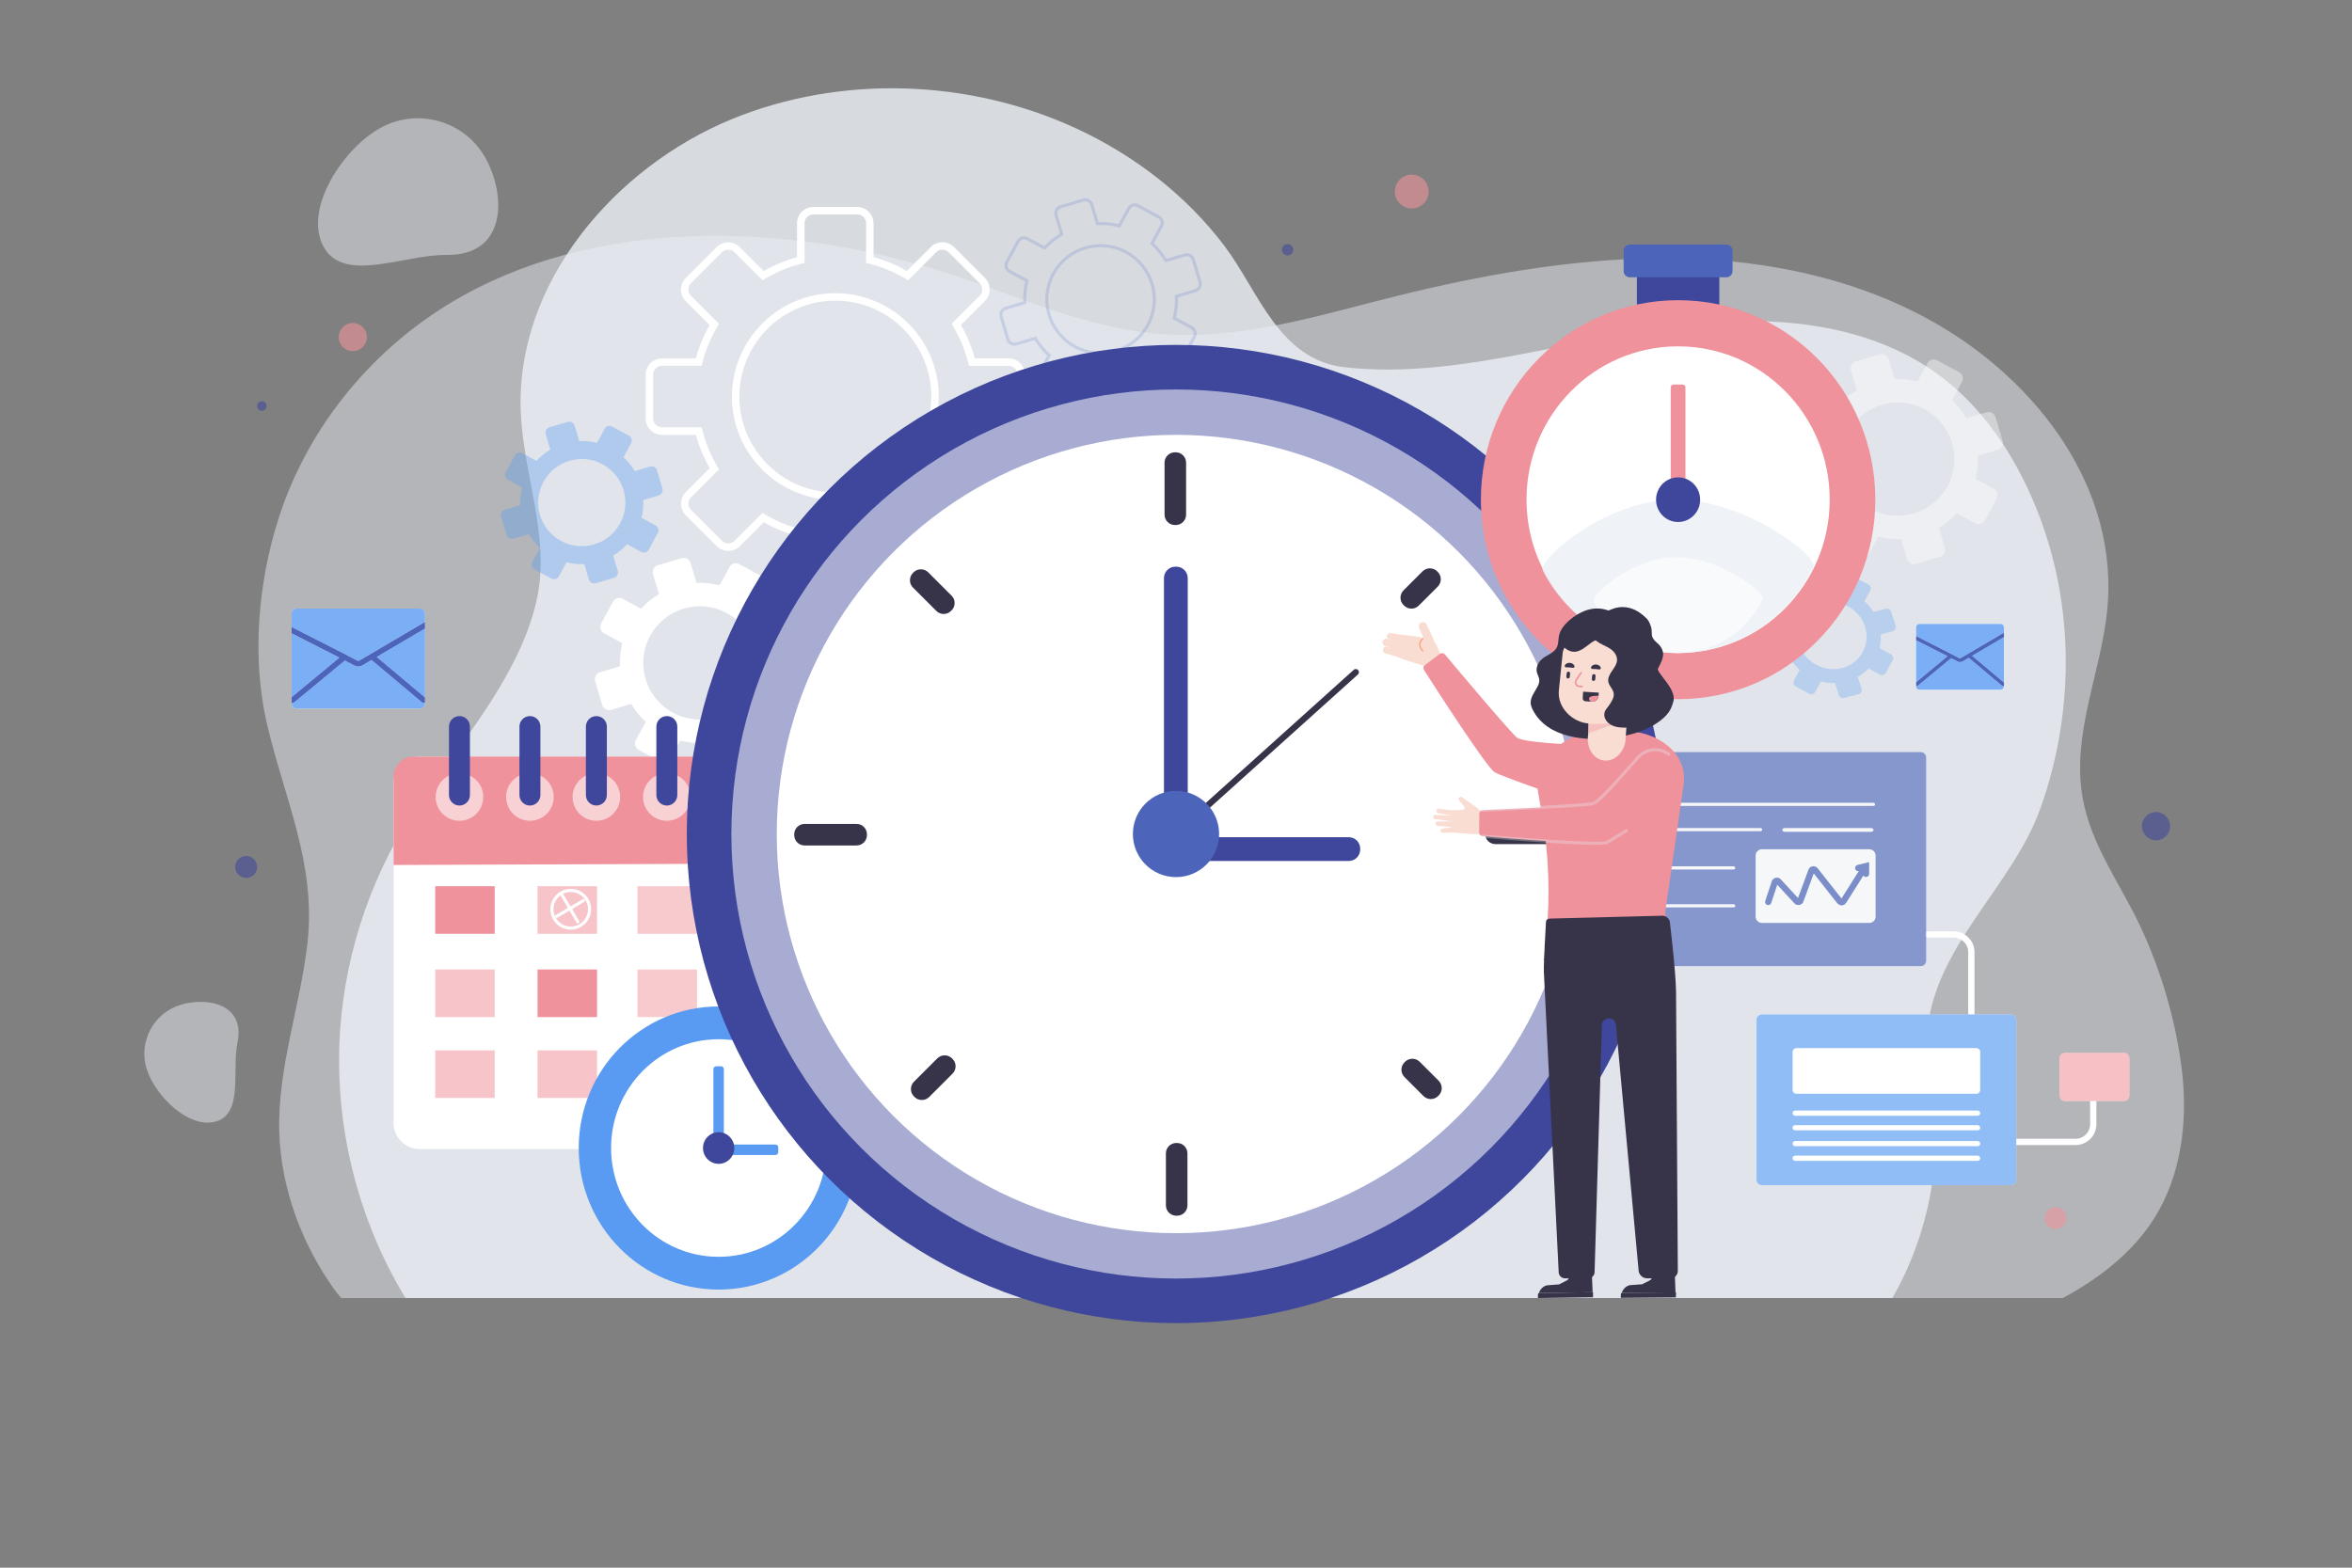 <?xml version="1.0" encoding="utf-8"?>
<!-- Generator: Adobe Illustrator 24.1.0, SVG Export Plug-In . SVG Version: 6.00 Build 0)  -->
<svg version="1.1" xmlns="http://www.w3.org/2000/svg" xmlns:xlink="http://www.w3.org/1999/xlink" x="0px" y="0px"
	 viewBox="0 0 750 500" style="enable-background:new 0 0 750 500;" xml:space="preserve">
<rect x="0" y="0" width="750" height="500" fill="#808080" stroke="none"/>
<style type="text/css">
	.st0{opacity:0.47;fill:#ECF1F7;}
	.st1{opacity:0.81;fill:#ECF1F7;}
	.st2{opacity:0.58;fill:#3E479B;}
	.st3{opacity:0.58;fill:#EF929C;}
	.st4{fill:#FFFFFF;}
	.st5{opacity:0.36;}
	.st6{fill:#599AF2;}
	.st7{opacity:0.18;}
	.st8{fill:none;stroke:#4C65BA;stroke-miterlimit:10;}
	.st9{fill:#EF929C;}
	.st10{opacity:0.54;fill:#EF929C;}
	.st11{opacity:0.98;}
	.st12{opacity:0.5;fill:#EF929C;}
	.st13{opacity:0.54;}
	.st14{opacity:0.43;fill:#EF929C;}
	.st15{fill:none;stroke:#FFFFFF;stroke-linecap:round;stroke-miterlimit:10;}
	.st16{opacity:0.58;fill:#FFFFFF;}
	.st17{fill:#3E479B;}
	.st18{opacity:0.8;fill:#599AF2;}
	.st19{fill:#4C65BA;}
	.st20{opacity:0.55;fill:#FFFFFF;}
	.st21{fill:#373449;}
	.st22{fill:none;stroke:#373449;stroke-width:2;stroke-linecap:round;stroke-miterlimit:10;}
	.st23{fill:none;stroke:#FFFFFF;stroke-width:2;stroke-linecap:round;stroke-miterlimit:10;}
	.st24{opacity:0.66;fill:#599AF2;}
	.st25{opacity:0.68;}
	.st26{opacity:0.89;}
	.st27{fill:none;stroke:#4C65BA;stroke-width:2;stroke-linecap:round;stroke-miterlimit:10;}
	.st28{opacity:0.77;}
	.st29{opacity:0.39;fill:#599AF2;}
	.st30{opacity:0.39;}
	.st31{fill:#F9DCD2;}
	.st32{fill:#FFA06E;}
	.st33{opacity:0.31;fill:none;stroke:#ECF1F7;stroke-linecap:round;stroke-miterlimit:10;}
	.st34{opacity:0.37;fill:#EF929C;}
	.st35{fill:none;stroke:#EF929C;stroke-width:0.5;stroke-linecap:round;stroke-miterlimit:10;}
</style>
<g id="BACKGROUND">
	<g>
		<g>
			<path class="st0" d="M57.52,320.5c-8.61,2.66-13.43,11.79-10.77,20.4c2.66,8.61,13.64,19.41,22.25,16.75
				c8.61-2.66,4.9-16.29,6.73-25.11C78.28,320.24,66.12,317.84,57.52,320.5z"/>
			<path class="st0" d="M155.01,50.75c-6.45-12.02-21.43-16.54-33.45-10.09c-12.02,6.45-24.89,25.91-18.44,37.93
				c6.45,12.02,25.63,2.56,39.28,2.72C161.43,81.54,161.47,62.77,155.01,50.75z"/>
		</g>
		<g>
			<path class="st0" d="M686.95,388.54c8.53-13.57,10.67-30.41,8.9-46.34c-1.77-15.83-6.62-32.44-13.39-46.84
				c-6.42-13.65-15.72-25.82-18.37-41.02c-3.5-20.08,5.67-39.39,7.79-59.09c4.24-39.22-22.27-73.77-55.15-92.43
				c-26.7-15.16-58.01-20.84-88.71-20.44c-27.63,0.36-55.22,5.27-81.99,11.86c-25.8,6.35-51.03,14.72-78.08,12.08
				c-22.5-2.2-42.76-11.54-63.71-18.51c-50.02-16.63-110.6-18.98-156.34,6.34c-29.35,16.25-49.9,42.64-59.01,71.02
				c-6.67,20.78-8.65,44.68-3.76,65.71c5.5,23.63,15.65,44.45,12.97,69.35c-2.2,20.43-9.71,40.35-9.04,61.07
				c0.57,17.81,7.24,35.62,17.61,50.03c0.67,0.93,1.38,1.85,2.19,2.66h548.93C669.28,407.81,680,399.59,686.95,388.54z"/>
			<g>
				<path class="st1" d="M616.48,374.94c1.94-15.14-2.61-29.2-2.01-43.91c1.15-28.29,27.14-47.82,36.19-73.25
					c11.47-32.2,10.92-68.29-3.01-99.66c-6.71-15.12-16.52-29.18-29.91-38.9c-20.64-14.98-47.68-18.27-73.12-16.37
					c-37.85,2.83-77.8,18.57-115.85,14.28c-21-2.37-27.41-24.21-38.26-38.61c-12.27-16.29-28.97-29.09-47.44-37.61
					c-34.02-15.69-74.85-17.17-109.62-2.95c-37.12,15.19-69.48,52.28-67.35,94.23c0.98,19.41,9.07,38.68,5.33,57.75
					c-4.7,23.93-23.47,45.74-37.07,65.23c-15.02,21.53-24.11,47.21-25.9,73.41c-2.02,29.7,5.38,59.97,20.84,85.41h474.13
					C610.31,402.02,614.72,388.64,616.48,374.94z"/>
			</g>
		</g>
	</g>
	<circle class="st2" cx="687.5" cy="263.5" r="4.5"/>
	<circle class="st3" cx="655.5" cy="388.5" r="3.5"/>
	<circle class="st3" cx="112.5" cy="107.5" r="4.5"/>
	<circle class="st2" cx="78.5" cy="276.5" r="3.5"/>
	<circle class="st2" cx="83.5" cy="129.5" r="1.5"/>
	<path class="st3" d="M455.46,62.22c-0.62,2.92-3.49,4.78-6.41,4.16c-2.92-0.62-4.78-3.49-4.16-6.41c0.62-2.92,3.49-4.78,6.41-4.16
		C454.22,56.43,456.08,59.3,455.46,62.22z"/>
	<path class="st2" d="M412.36,80.03c-0.21,0.97-1.16,1.59-2.14,1.39c-0.97-0.21-1.59-1.16-1.39-2.14s1.16-1.59,2.14-1.39
		C411.95,78.1,412.57,79.05,412.36,80.03z"/>
</g>
<g id="OBJECTS">
	<g>
		<g>
			<g>
				<g>
					<path class="st4" d="M273.35,186.97h-13.95c-2.87,0-5.21-2.34-5.21-5.21v-10.79c-3.71-1.02-7.28-2.5-10.64-4.41l-7.63,7.63
						c-2.03,2.03-5.34,2.03-7.37,0l-9.86-9.86c-2.03-2.03-2.03-5.34,0-7.37l7.63-7.63c-1.92-3.36-3.4-6.93-4.41-10.64H211.1
						c-2.87,0-5.21-2.34-5.21-5.21v-13.95c0-2.87,2.34-5.21,5.21-5.21h10.79c1.02-3.71,2.5-7.28,4.41-10.64l-7.63-7.63
						c-2.03-2.03-2.03-5.34,0-7.37l9.86-9.86c2.03-2.03,5.34-2.03,7.37,0l7.63,7.63c3.36-1.92,6.93-3.4,10.64-4.41V71.21
						c0-2.87,2.34-5.21,5.21-5.21h13.95c2.87,0,5.21,2.34,5.21,5.21V82c3.71,1.01,7.29,2.5,10.64,4.41l7.63-7.63
						c2.03-2.03,5.34-2.03,7.37,0l9.87,9.86c2.03,2.03,2.03,5.34,0,7.37l-7.63,7.63c1.92,3.36,3.4,6.93,4.41,10.64h10.78
						c2.87,0,5.21,2.34,5.21,5.21v13.95c0,2.87-2.34,5.21-5.21,5.21h-10.78c-1.02,3.71-2.5,7.29-4.41,10.64l7.63,7.63
						c2.03,2.03,2.03,5.34,0,7.37l-9.87,9.86c-2.04,2.04-5.34,2.03-7.37,0l-7.63-7.63c-3.36,1.92-6.93,3.4-10.64,4.41v10.79
						C278.56,184.63,276.22,186.97,273.35,186.97z M243.16,163.58l0.79,0.47c3.65,2.19,7.59,3.82,11.7,4.85l0.9,0.23v12.63
						c0,1.57,1.27,2.84,2.84,2.84h13.95c1.57,0,2.84-1.28,2.84-2.84v-12.63l0.9-0.23c4.11-1.03,8.05-2.67,11.7-4.85l0.79-0.47
						l8.93,8.93c1.11,1.11,2.91,1.11,4.02,0l9.87-9.87c1.11-1.11,1.11-2.91,0-4.02l-8.93-8.93l0.47-0.79
						c2.18-3.65,3.82-7.59,4.85-11.7l0.22-0.9h12.62c1.57,0,2.84-1.27,2.84-2.84v-13.95c0-1.57-1.27-2.84-2.84-2.84h-12.62
						l-0.22-0.9c-1.04-4.11-2.67-8.05-4.85-11.7l-0.47-0.79l8.93-8.93c1.11-1.11,1.11-2.91,0-4.02l-9.87-9.87
						c-1.1-1.1-2.91-1.11-4.02,0l-8.93,8.93l-0.79-0.47c-3.66-2.19-7.59-3.82-11.7-4.85l-0.9-0.23V71.21c0-1.57-1.27-2.84-2.84-2.84
						h-13.95c-1.57,0-2.84,1.28-2.84,2.84v12.62l-0.9,0.23c-4.11,1.03-8.05,2.67-11.7,4.85l-0.79,0.47l-8.93-8.93
						c-1.11-1.11-2.91-1.11-4.02,0l-9.87,9.87c-1.11,1.11-1.11,2.91,0,4.02l8.93,8.93l-0.47,0.79c-2.19,3.65-3.82,7.59-4.85,11.7
						l-0.23,0.9H211.1c-1.57,0-2.84,1.27-2.84,2.84v13.95c0,1.57,1.28,2.84,2.84,2.84h12.63l0.23,0.9c1.03,4.11,2.67,8.05,4.85,11.7
						l0.47,0.79l-8.93,8.93c-1.11,1.11-1.11,2.91,0,4.02l9.87,9.87c1.11,1.11,2.91,1.11,4.02,0L243.16,163.58z M266.37,159.46
						c-18.18,0-32.97-14.79-32.97-32.97s14.79-32.97,32.97-32.97c18.18,0,32.97,14.79,32.97,32.97S284.55,159.46,266.37,159.46z
						 M266.37,95.88c-16.87,0-30.6,13.73-30.6,30.6s13.73,30.6,30.6,30.6s30.6-13.73,30.6-30.6S283.24,95.88,266.37,95.88z"/>
				</g>
			</g>
			<g>
				<path class="st4" d="M253.76,220.89l-5.84-3.17c0.62-2.43,0.87-4.91,0.76-7.35l6.37-1.9c1.21-0.36,1.9-1.63,1.54-2.85l-2.26-7.6
					c-0.36-1.21-1.63-1.9-2.84-1.54l-6.37,1.9c-1.25-2.1-2.81-4.04-4.66-5.74l3.17-5.84c0.6-1.11,0.19-2.5-0.92-3.1l-6.97-3.77
					c-1.11-0.6-2.5-0.19-3.1,0.92l-3.17,5.84c-2.43-0.62-4.91-0.87-7.35-0.76l-1.9-6.37c-0.36-1.21-1.63-1.9-2.84-1.54l-7.6,2.26
					c-1.21,0.36-1.9,1.63-1.54,2.85l1.9,6.37c-2.1,1.25-4.04,2.81-5.74,4.66l-5.84-3.17c-1.11-0.6-2.5-0.19-3.1,0.92l-3.77,6.97
					c-0.6,1.11-0.19,2.5,0.92,3.1l5.84,3.17c-0.62,2.43-0.87,4.91-0.76,7.35l-6.37,1.9c-1.21,0.36-1.9,1.63-1.54,2.85l2.26,7.6
					c0.36,1.21,1.63,1.9,2.85,1.54l6.37-1.9c1.25,2.1,2.81,4.04,4.66,5.74l-3.17,5.84c-0.6,1.11-0.19,2.5,0.92,3.1l6.97,3.77
					c1.11,0.6,2.5,0.19,3.1-0.92l3.17-5.84c2.43,0.62,4.91,0.87,7.35,0.76l1.9,6.37c0.36,1.21,1.63,1.9,2.85,1.54l7.6-2.26
					c1.21-0.36,1.9-1.63,1.54-2.84l-1.9-6.37c2.1-1.25,4.04-2.81,5.74-4.66l5.84,3.17c1.11,0.6,2.5,0.19,3.1-0.92l3.77-6.97
					C255.28,222.88,254.87,221.49,253.76,220.89z M214.57,227.31c-8.77-4.75-12.03-15.71-7.28-24.48
					c4.75-8.77,15.71-12.03,24.48-7.28c8.77,4.75,12.03,15.71,7.28,24.48C234.3,228.8,223.34,232.06,214.57,227.31z"/>
			</g>
			<g class="st5">
				<path class="st6" d="M209.05,167.58l-4.5-2.44c0.48-1.87,0.67-3.78,0.59-5.66l4.91-1.46c0.93-0.28,1.46-1.26,1.19-2.19
					l-1.74-5.85c-0.28-0.93-1.26-1.46-2.19-1.19l-4.91,1.46c-0.96-1.62-2.16-3.11-3.58-4.42l2.44-4.5c0.46-0.86,0.15-1.92-0.71-2.39
					l-5.36-2.9c-0.86-0.46-1.92-0.15-2.39,0.71l-2.44,4.5c-1.87-0.48-3.78-0.67-5.66-0.59l-1.46-4.91
					c-0.28-0.93-1.26-1.46-2.19-1.19l-5.85,1.74c-0.93,0.28-1.46,1.26-1.19,2.19l1.46,4.91c-1.62,0.96-3.11,2.16-4.42,3.58
					l-4.5-2.44c-0.85-0.46-1.92-0.15-2.39,0.71l-2.9,5.36c-0.46,0.86-0.15,1.92,0.71,2.39l4.5,2.44c-0.48,1.87-0.67,3.78-0.59,5.66
					l-4.91,1.46c-0.93,0.28-1.46,1.26-1.19,2.19l1.74,5.85c0.28,0.93,1.26,1.46,2.19,1.19l4.91-1.46c0.96,1.62,2.16,3.11,3.58,4.42
					l-2.44,4.5c-0.46,0.85-0.15,1.92,0.71,2.39l5.36,2.9c0.85,0.46,1.92,0.15,2.39-0.71l2.44-4.5c1.87,0.48,3.78,0.67,5.66,0.59
					l1.46,4.91c0.28,0.93,1.26,1.46,2.19,1.19l5.85-1.74c0.93-0.28,1.46-1.26,1.19-2.19l-1.46-4.91c1.62-0.96,3.11-2.16,4.42-3.58
					l4.5,2.44c0.86,0.46,1.92,0.15,2.39-0.71l2.9-5.36C210.22,169.11,209.91,168.04,209.05,167.58z M178.9,172.52
					c-6.75-3.66-9.26-12.09-5.6-18.84c3.66-6.75,12.09-9.26,18.84-5.6c6.75,3.66,9.26,12.09,5.6,18.84
					C194.08,173.67,185.65,176.17,178.9,172.52z"/>
			</g>
			<g class="st7">
				<path class="st8" d="M379.98,104.47l-5.55-3c0.59-2.31,0.82-4.66,0.72-6.98l6.05-1.8c1.15-0.34,1.8-1.55,1.46-2.7l-2.14-7.21
					c-0.34-1.15-1.55-1.8-2.7-1.46l-6.05,1.8c-1.18-2-2.66-3.84-4.42-5.45l3-5.55c0.57-1.05,0.18-2.37-0.88-2.94l-6.61-3.58
					c-1.05-0.57-2.37-0.18-2.94,0.88l-3,5.55c-2.31-0.59-4.66-0.82-6.98-0.72l-1.8-6.05c-0.34-1.15-1.55-1.8-2.7-1.46l-7.21,2.14
					c-1.15,0.34-1.8,1.55-1.46,2.7l1.8,6.05c-2,1.18-3.84,2.66-5.45,4.42l-5.55-3c-1.05-0.57-2.37-0.18-2.94,0.88l-3.58,6.61
					c-0.57,1.05-0.18,2.37,0.88,2.94l5.55,3c-0.59,2.31-0.82,4.66-0.72,6.98l-6.05,1.8c-1.15,0.34-1.8,1.55-1.46,2.7l2.14,7.21
					c0.34,1.15,1.55,1.8,2.7,1.46l6.05-1.8c1.18,2,2.66,3.84,4.42,5.45l-3,5.55c-0.57,1.05-0.18,2.37,0.88,2.94l6.61,3.58
					c1.05,0.57,2.37,0.18,2.94-0.88l3-5.55c2.31,0.59,4.66,0.82,6.98,0.72l1.8,6.05c0.34,1.15,1.55,1.8,2.7,1.46l7.21-2.14
					c1.15-0.34,1.8-1.55,1.46-2.7l-1.8-6.05c2-1.18,3.84-2.66,5.45-4.42l5.55,3c1.05,0.57,2.37,0.18,2.94-0.88l3.58-6.61
					C381.42,106.36,381.03,105.04,379.98,104.47z M342.79,110.56c-8.32-4.51-11.42-14.91-6.91-23.23
					c4.51-8.32,14.91-11.42,23.23-6.91c8.32,4.51,11.42,14.91,6.91,23.23C361.51,111.98,351.11,115.07,342.79,110.56z"/>
			</g>
		</g>
		<g>
			<g>
				<g>
					<path class="st4" d="M288.62,366.5H133.88c-4.63,0-8.38-3.75-8.38-8.38V249.67c0-4.63,3.75-8.38,8.38-8.38h154.74
						c4.63,0,8.38,3.75,8.38,8.38v108.45C297,362.75,293.25,366.5,288.62,366.5z"/>
					<path class="st9" d="M125.5,275.88v-28.23c0-3.51,2.85-6.36,6.36-6.36h158.78c3.51,0,6.36,2.85,6.36,6.36v27.56L125.5,275.88z"
						/>
					<g>
						<rect x="138.78" y="282.65" class="st9" width="18.97" height="15.18"/>
						<rect x="138.78" y="309.21" class="st10" width="18.97" height="15.18"/>
						<rect x="138.78" y="335.01" class="st10" width="18.97" height="15.18"/>
					</g>
					<g>
						<rect x="171.41" y="282.65" class="st10" width="18.97" height="15.18"/>
						<rect x="171.41" y="309.21" class="st9" width="18.97" height="15.18"/>
						<rect x="171.41" y="335.01" class="st10" width="18.97" height="15.18"/>
					</g>
					<g class="st11">
						<rect x="203.28" y="282.65" class="st12" width="18.97" height="15.18"/>
						<rect x="203.28" y="309.21" class="st12" width="18.97" height="15.18"/>
						<rect x="203.28" y="335.01" class="st9" width="18.97" height="15.18"/>
					</g>
					<g class="st13">
						<rect x="235.91" y="282.65" class="st9" width="18.97" height="15.18"/>
						<rect x="235.91" y="309.21" class="st9" width="18.97" height="15.18"/>
						<rect x="235.91" y="335.01" class="st9" width="18.97" height="15.18"/>
					</g>
					<g>
						<rect x="267.03" y="282.65" class="st14" width="18.97" height="15.18"/>
						<rect x="267.03" y="309.21" class="st9" width="18.97" height="15.18"/>
						<rect x="267.03" y="335.01" class="st14" width="18.97" height="15.18"/>
					</g>
					<circle class="st15" cx="182" cy="290" r="6"/>
					<line class="st15" x1="179.24" y1="285.5" x2="184.26" y2="294"/>
					<line class="st15" x1="186" y1="287.24" x2="177.5" y2="292.26"/>
				</g>
				<g>
					<g>
						<circle class="st16" cx="146.51" cy="254.19" r="7.59"/>
						<path class="st17" d="M146.51,256.92L146.51,256.92c-1.84,0-3.34-1.5-3.34-3.34v-21.85c0-1.84,1.5-3.34,3.34-3.34l0,0
							c1.84,0,3.34,1.5,3.34,3.34v21.85C149.85,255.42,148.34,256.92,146.51,256.92z"/>
					</g>
					<g>
						<circle class="st16" cx="168.98" cy="254.19" r="7.59"/>
						<path class="st17" d="M168.98,256.92L168.98,256.92c-1.84,0-3.34-1.5-3.34-3.34v-21.85c0-1.84,1.5-3.34,3.34-3.34l0,0
							c1.84,0,3.34,1.5,3.34,3.34v21.85C172.32,255.42,170.82,256.92,168.98,256.92z"/>
					</g>
					<g>
						<circle class="st16" cx="190.17" cy="254.19" r="7.59"/>
						<path class="st17" d="M190.17,256.92L190.17,256.92c-1.84,0-3.34-1.5-3.34-3.34v-21.85c0-1.84,1.5-3.34,3.34-3.34l0,0
							c1.84,0,3.34,1.5,3.34,3.34v21.85C193.51,255.42,192.01,256.92,190.17,256.92z"/>
					</g>
					<g>
						<circle class="st16" cx="212.64" cy="254.19" r="7.59"/>
						<path class="st17" d="M212.64,256.92L212.64,256.92c-1.84,0-3.34-1.5-3.34-3.34v-21.85c0-1.84,1.5-3.34,3.34-3.34l0,0
							c1.84,0,3.34,1.5,3.34,3.34v21.85C215.98,255.42,214.48,256.92,212.64,256.92z"/>
					</g>
					<g>
						<circle class="st16" cx="233.77" cy="254.19" r="7.59"/>
						<path class="st17" d="M233.77,256.92L233.77,256.92c-1.84,0-3.34-1.5-3.34-3.34v-21.85c0-1.84,1.5-3.34,3.34-3.34l0,0
							c1.84,0,3.34,1.5,3.34,3.34v21.85C237.11,255.42,235.61,256.92,233.77,256.92z"/>
					</g>
					<g>
						<circle class="st16" cx="256.25" cy="254.19" r="7.59"/>
						<path class="st17" d="M256.25,256.92L256.25,256.92c-1.84,0-3.34-1.5-3.34-3.34v-21.85c0-1.84,1.5-3.34,3.34-3.34l0,0
							c1.84,0,3.34,1.5,3.34,3.34v21.85C259.59,255.42,258.08,256.92,256.25,256.92z"/>
					</g>
					<g>
						<circle class="st16" cx="277.44" cy="254.19" r="7.59"/>
						<path class="st17" d="M277.44,256.92L277.44,256.92c-1.84,0-3.34-1.5-3.34-3.34v-21.85c0-1.84,1.5-3.34,3.34-3.34l0,0
							c1.84,0,3.34,1.5,3.34,3.34v21.85C280.78,255.42,279.27,256.92,277.44,256.92z"/>
					</g>
				</g>
			</g>
			<g>
				<ellipse class="st6" cx="229.16" cy="366.15" rx="44.62" ry="45.15"/>
				<ellipse class="st4" cx="229.16" cy="366.15" rx="34.3" ry="34.7"/>
				<path class="st6" d="M229.92,363.65h-1.53c-0.5,0-0.9-0.4-0.9-0.9v-21.76c0-0.5,0.4-0.9,0.9-0.9h1.53c0.5,0,0.9,0.4,0.9,0.9
					v21.76C230.82,363.25,230.42,363.65,229.92,363.65z"/>
				<path class="st6" d="M229.26,367.48v-1.53c0-0.5,0.4-0.9,0.9-0.9h17.12c0.5,0,0.9,0.4,0.9,0.9v1.53c0,0.5-0.4,0.9-0.9,0.9
					h-17.12C229.66,368.38,229.26,367.98,229.26,367.48z"/>
				<path class="st17" d="M234.15,366.15c0,2.79-2.23,5.05-4.99,5.05c-2.76,0-4.99-2.26-4.99-5.05c0-2.79,2.23-5.05,4.99-5.05
					C231.92,361.1,234.15,363.36,234.15,366.15z"/>
			</g>
			<g>
				<path class="st4" d="M133.88,194.11H94.64c-0.91,0-1.64,0.74-1.64,1.64v4.22v2.06v20.3v1.76v0.27c0,0.91,0.74,1.64,1.64,1.64
					h39.24c0.91,0,1.64-0.74,1.64-1.64v-0.34v-1.58v-21.97v-2.06v-2.66C135.53,194.84,134.79,194.11,133.88,194.11z"/>
				<g>
					<path class="st18" d="M109.53,208.37l4.3,2.26c0.26,0.13,0.56,0.13,0.81-0.01l19.11-11.25l1.44-0.85
						c0.1-0.06,0.22-0.1,0.33-0.12v-2.66c0-0.91-0.74-1.64-1.64-1.64H94.64c-0.91,0-1.64,0.74-1.64,1.64v4.22l1.04,0.53
						L109.53,208.37z"/>
					<polygon class="st18" points="93,202.03 93,222.33 108.2,209.76 					"/>
					<polygon class="st18" points="135.53,222.44 135.53,200.47 120.15,209.52 					"/>
					<path class="st18" d="M134.46,223.94l-15.99-13.43l-2.89,1.7c-0.42,0.24-0.88,0.36-1.34,0.36c-0.43,0-0.86-0.1-1.25-0.31
						l-3.03-1.59c-0.04,0.06-0.09,0.11-0.15,0.15l-15.88,13.13c-0.17,0.14-0.38,0.21-0.59,0.21c-0.12,0-0.23-0.03-0.34-0.07v0.27
						c0,0.91,0.74,1.64,1.64,1.64h39.24c0.91,0,1.64-0.74,1.64-1.64v-0.34c-0.15,0.09-0.31,0.14-0.48,0.14
						C134.84,224.16,134.63,224.09,134.46,223.94z"/>
					<path class="st19" d="M135.53,198.41c-0.11,0.02-0.23,0.05-0.33,0.12l-1.44,0.85l-19.11,11.25c-0.25,0.14-0.56,0.15-0.81,0.01
						l-4.3-2.26l-15.5-7.88L93,199.96v2.06l15.2,7.73L93,222.33v1.76c0.11,0.04,0.22,0.07,0.34,0.07c0.21,0,0.41-0.07,0.59-0.21
						l15.88-13.13c0.06-0.05,0.1-0.1,0.15-0.15l3.03,1.59c0.39,0.21,0.82,0.31,1.25,0.31c0.46,0,0.92-0.12,1.34-0.36l2.89-1.7
						l15.99,13.43c0.17,0.15,0.38,0.22,0.59,0.22c0.17,0,0.33-0.05,0.48-0.14v-1.58l-15.38-12.92l15.38-9.05V198.41z"/>
				</g>
			</g>
		</g>
	</g>
	<g>
		<circle class="st17" cx="375" cy="266" r="156"/>
		<circle class="st20" cx="375" cy="266" r="141.78"/>
		<circle class="st4" cx="375" cy="266" r="127.31"/>
		<g>
			<g>
				<path class="st21" d="M374.91,167.45h-0.25c-1.83,0-3.31-1.48-3.31-3.31v-16.57c0-1.83,1.48-3.31,3.31-3.31h0.25
					c1.83,0,3.31,1.48,3.31,3.31v16.57C378.22,165.97,376.74,167.45,374.91,167.45z"/>
				<path class="st21" d="M375.34,387.74h-0.25c-1.83,0-3.31-1.48-3.31-3.31v-16.57c0-1.83,1.48-3.31,3.31-3.31h0.25
					c1.83,0,3.31,1.48,3.31,3.31v16.57C378.65,386.26,377.17,387.74,375.34,387.74z"/>
			</g>
			<g>
				<path class="st21" d="M473.55,265.91v-0.25c0-1.83,1.48-3.31,3.31-3.31h16.57c1.83,0,3.31,1.48,3.31,3.31v0.25
					c0,1.83-1.48,3.31-3.31,3.31h-16.57C475.03,269.22,473.55,267.74,473.55,265.91z"/>
				<path class="st21" d="M253.26,266.34v-0.25c0-1.83,1.48-3.31,3.31-3.31h16.57c1.83,0,3.31,1.48,3.31,3.31v0.25
					c0,1.83-1.48,3.31-3.31,3.31h-16.57C254.74,269.65,253.26,268.17,253.26,266.34z"/>
			</g>
			<g>
				<path class="st21" d="M447.73,193.15l-0.18-0.18c-1.29-1.29-1.29-3.39,0-4.68l6.06-6.06c1.29-1.29,3.39-1.29,4.68,0l0.18,0.18
					c1.29,1.29,1.29,3.39,0,4.68l-6.06,6.06C451.11,194.44,449.02,194.44,447.73,193.15z"/>
				<path class="st21" d="M291.62,349.87l-0.18-0.18c-1.29-1.29-1.29-3.39,0-4.68l7.45-7.45c1.29-1.29,3.39-1.29,4.68,0l0.18,0.18
					c1.29,1.29,1.29,3.39,0,4.68l-7.45,7.45C295,351.16,292.91,351.16,291.62,349.87z"/>
			</g>
			<g>
				<path class="st21" d="M447.85,338.83l0.18-0.18c1.29-1.29,3.39-1.29,4.68,0l6.06,6.06c1.29,1.29,1.29,3.39,0,4.68l-0.18,0.18
					c-1.29,1.29-3.39,1.29-4.68,0l-6.06-6.06C446.56,342.21,446.56,340.12,447.85,338.83z"/>
				<path class="st21" d="M291.13,182.72l0.18-0.18c1.29-1.29,3.39-1.29,4.68,0l7.45,7.45c1.29,1.29,1.29,3.39,0,4.68l-0.18,0.18
					c-1.29,1.29-3.39,1.29-4.68,0l-7.45-7.45C289.84,186.11,289.84,184.01,291.13,182.72z"/>
			</g>
		</g>
		<g>
			<path class="st17" d="M375.09,267.97h-0.28c-2.02,0-3.65-1.64-3.65-3.65v-79.94c0-2.02,1.64-3.65,3.65-3.65h0.28
				c2.02,0,3.65,1.64,3.65,3.65v79.94C378.75,266.33,377.11,267.97,375.09,267.97z"/>
			<path class="st17" d="M371.16,270.95v-0.28c0-2.02,1.64-3.65,3.65-3.65h55.28c2.02,0,3.65,1.64,3.65,3.65v0.28
				c0,2.02-1.64,3.65-3.65,3.65h-55.28C372.8,274.61,371.16,272.97,371.16,270.95z"/>
		</g>
		<line class="st22" x1="432.33" y1="214.39" x2="375.43" y2="265.6"/>
		<circle class="st19" cx="375" cy="266" r="13.75"/>
	</g>
	<g>
		<g>
			<g>
				<path class="st23" d="M667.49,350.39v8.17c0,3.12-2.53,5.64-5.64,5.64h-19.67"/>
				<path class="st23" d="M614.81,298.05h8.17c3.11,0,5.64,2.53,5.64,5.64v19.67"/>
				<g>
					<path class="st4" d="M561.82,378h79.42c0.95,0,1.71-0.77,1.71-1.71v-51.04c0-0.95-0.77-1.71-1.71-1.71h-79.42
						c-0.95,0-1.71,0.77-1.71,1.71v51.04C560.11,377.23,560.87,378,561.82,378z"/>
					<path class="st24" d="M561.82,378h79.42c0.95,0,1.71-0.77,1.71-1.71v-51.04c0-0.95-0.77-1.71-1.71-1.71h-79.42
						c-0.95,0-1.71,0.77-1.71,1.71v51.04C560.11,377.23,560.87,378,561.82,378z"/>
				</g>
				<path class="st4" d="M572.85,348.85h57.36c0.68,0,1.23-0.55,1.23-1.23v-12.1c0-0.68-0.55-1.23-1.23-1.23h-57.36
					c-0.68,0-1.23,0.55-1.23,1.23v12.1C571.61,348.3,572.17,348.85,572.85,348.85z"/>
				<g>
					<path class="st4" d="M572.43,355.85h58.2c0.45,0,0.82-0.36,0.82-0.82l0,0c0-0.45-0.36-0.82-0.82-0.82h-58.2
						c-0.45,0-0.82,0.36-0.82,0.82l0,0C571.61,355.49,571.98,355.85,572.43,355.85z"/>
					<path class="st4" d="M572.43,360.51h58.2c0.45,0,0.82-0.36,0.82-0.82l0,0c0-0.45-0.36-0.82-0.82-0.82h-58.2
						c-0.45,0-0.82,0.36-0.82,0.82l0,0C571.61,360.15,571.98,360.51,572.43,360.51z"/>
					<path class="st4" d="M572.43,365.57h58.2c0.45,0,0.82-0.36,0.82-0.82l0,0c0-0.45-0.36-0.82-0.82-0.82h-58.2
						c-0.45,0-0.82,0.36-0.82,0.82l0,0C571.61,365.2,571.98,365.57,572.43,365.57z"/>
					<path class="st4" d="M572.43,370.23h58.2c0.45,0,0.82-0.36,0.82-0.82l0,0c0-0.45-0.36-0.82-0.82-0.82h-58.2
						c-0.45,0-0.82,0.36-0.82,0.82l0,0C571.61,369.86,571.98,370.23,572.43,370.23z"/>
				</g>
				<path class="st4" d="M658.47,351.15h18.82c0.95,0,1.71-0.77,1.71-1.71v-11.92c0-0.95-0.77-1.71-1.71-1.71h-18.82
					c-0.95,0-1.71,0.77-1.71,1.71v11.92C656.76,350.39,657.52,351.15,658.47,351.15z"/>
				<path class="st3" d="M658.47,351.15h18.82c0.95,0,1.71-0.77,1.71-1.71v-11.92c0-0.95-0.77-1.71-1.71-1.71h-18.82
					c-0.95,0-1.71,0.77-1.71,1.71v11.92C656.76,350.39,657.52,351.15,658.47,351.15z"/>
			</g>
			<g class="st25">
				<g class="st26">
					<g>
						<path class="st19" d="M612.52,308.13H509.68c-0.93,0-1.68-0.75-1.68-1.68v-64.89c0-0.93,0.75-1.68,1.68-1.68h102.84
							c0.93,0,1.68,0.75,1.68,1.68v64.89C614.2,307.37,613.45,308.13,612.52,308.13z"/>
					</g>
				</g>
				<g>
					<path class="st4" d="M597.42,257.05h-75.46c-0.28,0-0.5-0.23-0.5-0.5c0-0.28,0.23-0.5,0.5-0.5h75.46c0.28,0,0.5,0.23,0.5,0.5
						C597.92,256.82,597.7,257.05,597.42,257.05z"/>
					<path class="st4" d="M552.83,277.31h-30.87c-0.28,0-0.5-0.23-0.5-0.5c0-0.28,0.23-0.5,0.5-0.5h30.87c0.28,0,0.5,0.23,0.5,0.5
						C553.33,277.09,553.1,277.31,552.83,277.31z"/>
					<path class="st4" d="M552.83,289.4h-30.87c-0.28,0-0.5-0.23-0.5-0.5c0-0.28,0.23-0.5,0.5-0.5h30.87c0.28,0,0.5,0.23,0.5,0.5
						C553.33,289.17,553.1,289.4,552.83,289.4z"/>
					<g>
						<path class="st4" d="M561.4,265.1h-39.45c-0.28,0-0.5-0.23-0.5-0.5c0-0.28,0.23-0.5,0.5-0.5h39.45c0.28,0,0.5,0.23,0.5,0.5
							C561.91,264.87,561.68,265.1,561.4,265.1z"/>
						<path class="st4" d="M596.61,265.3h-27.47c-0.45,0-0.81-0.27-0.81-0.6c0-0.33,0.36-0.6,0.81-0.6h27.47
							c0.45,0,0.81,0.27,0.81,0.6C597.42,265.03,597.06,265.3,596.61,265.3z"/>
					</g>
				</g>
				<path class="st4" d="M596.09,294.36h-34.26c-1.1,0-2-0.9-2-2v-19.49c0-1.1,0.9-2,2-2h34.26c1.1,0,2,0.9,2,2v19.49
					C598.09,293.46,597.19,294.36,596.09,294.36z"/>
				<g>
					<path class="st27" d="M563.85,287.66l2.09-6.28c0.17-0.5,0.82-0.64,1.18-0.25l5.83,6.32c0.35,0.38,0.99,0.26,1.17-0.23
						l3.49-9.49c0.19-0.51,0.87-0.62,1.21-0.19l7.87,9.97c0.3,0.38,0.88,0.35,1.14-0.06l6.88-10.89"/>
					<polyline class="st27" points="592.56,276.85 595.03,276.23 595.03,278.7 					"/>
				</g>
			</g>
		</g>
		<g>
			<g>
				<g class="st28">
					<g>
						<path class="st29" d="M602.95,208.67l-3.6-1.95c0.35-1.44,0.47-2.91,0.38-4.36l3.86-1.05c0.73-0.2,1.14-0.95,0.91-1.67
							l-1.46-4.54c-0.23-0.72-1.02-1.15-1.75-0.95l-3.86,1.05c-0.78-1.26-1.76-2.44-2.9-3.47l1.86-3.44
							c0.35-0.65,0.09-1.48-0.6-1.85l-4.29-2.32c-0.68-0.37-1.53-0.14-1.88,0.51l-1.86,3.44c-1.49-0.4-3-0.57-4.49-0.54l-1.23-3.81
							c-0.23-0.72-1.02-1.15-1.75-0.95l-4.6,1.26c-0.73,0.2-1.14,0.95-0.91,1.67l1.23,3.81c-1.27,0.72-2.43,1.62-3.45,2.7l-3.6-1.95
							c-0.68-0.37-1.52-0.14-1.88,0.51l-2.22,4.1c-0.35,0.65-0.09,1.48,0.6,1.85l3.6,1.95c-0.35,1.44-0.47,2.91-0.38,4.36
							l-3.86,1.05c-0.73,0.2-1.14,0.95-0.91,1.67l1.46,4.54c0.23,0.72,1.02,1.15,1.75,0.95l3.86-1.05c0.78,1.26,1.76,2.44,2.9,3.47
							l-1.86,3.44c-0.35,0.65-0.09,1.48,0.6,1.85l4.29,2.32c0.68,0.37,1.53,0.14,1.88-0.51l1.86-3.44c1.49,0.4,3,0.57,4.49,0.54
							l1.23,3.81c0.23,0.72,1.02,1.15,1.75,0.95l4.6-1.26c0.73-0.2,1.14-0.95,0.91-1.67l-1.23-3.81c1.27-0.72,2.43-1.62,3.45-2.7
							l3.6,1.95c0.68,0.37,1.53,0.14,1.88-0.51l2.22-4.1C603.9,209.87,603.64,209.04,602.95,208.67z M579.15,212.04
							c-5.4-2.92-7.51-9.48-4.71-14.64c2.79-5.16,9.44-6.97,14.83-4.05c5.4,2.92,7.51,9.48,4.71,14.64
							C591.19,213.15,584.55,214.96,579.15,212.04z"/>
					</g>
				</g>
				<g class="st30">
					<path class="st4" d="M635.76,155.89l-5.84-3.17c0.62-2.43,0.87-4.91,0.76-7.35l6.37-1.9c1.21-0.36,1.9-1.63,1.54-2.85
						l-2.26-7.6c-0.36-1.21-1.63-1.9-2.84-1.54l-6.37,1.9c-1.25-2.1-2.81-4.04-4.66-5.74l3.17-5.84c0.6-1.11,0.19-2.5-0.92-3.1
						l-6.97-3.77c-1.11-0.6-2.5-0.19-3.1,0.92l-3.17,5.84c-2.43-0.62-4.91-0.87-7.35-0.76l-1.9-6.37c-0.36-1.21-1.63-1.9-2.84-1.54
						l-7.6,2.26c-1.21,0.36-1.9,1.63-1.54,2.85l1.9,6.37c-2.1,1.25-4.04,2.81-5.74,4.66l-5.84-3.17c-1.11-0.6-2.5-0.19-3.1,0.92
						l-3.77,6.97c-0.6,1.11-0.19,2.5,0.92,3.1l5.84,3.17c-0.62,2.43-0.87,4.91-0.76,7.35l-6.37,1.9c-1.21,0.36-1.9,1.63-1.54,2.85
						l2.26,7.6c0.36,1.21,1.63,1.9,2.85,1.54l6.37-1.9c1.25,2.1,2.81,4.04,4.66,5.74l-3.17,5.84c-0.6,1.11-0.19,2.5,0.92,3.1
						l6.97,3.77c1.11,0.6,2.5,0.19,3.1-0.92l3.17-5.84c2.43,0.62,4.91,0.87,7.35,0.76l1.9,6.37c0.36,1.21,1.63,1.9,2.85,1.54
						l7.6-2.26c1.21-0.36,1.9-1.63,1.54-2.84l-1.9-6.37c2.1-1.25,4.04-2.81,5.74-4.66l5.84,3.17c1.11,0.6,2.5,0.19,3.1-0.92
						l3.77-6.97C637.28,157.88,636.87,156.49,635.76,155.89z M596.57,162.31c-8.77-4.75-12.03-15.71-7.28-24.48
						c4.75-8.77,15.71-12.03,24.48-7.28c8.77,4.75,12.03,15.71,7.28,24.48C616.3,163.8,605.34,167.06,596.57,162.31z"/>
				</g>
				<rect x="521.97" y="83.7" class="st17" width="26.28" height="15.2"/>
				<path class="st19" d="M550.49,88.45h-30.77c-1.09,0-1.98-0.89-1.98-1.98v-6.48c0-1.09,0.89-1.98,1.98-1.98h30.77
					c1.09,0,1.98,0.89,1.98,1.98v6.48C552.47,87.56,551.59,88.45,550.49,88.45z"/>
				<ellipse class="st9" cx="535.11" cy="159.37" rx="62.89" ry="63.63"/>
				<ellipse class="st4" cx="535.11" cy="159.37" rx="48.34" ry="48.91"/>
				<path class="st1" d="M578.29,180.77c-7.85,16.29-24.37,27.51-43.48,27.51c-18.61,0-34.76-10.64-42.84-26.24
					c-1.75-3.38,19.55-22.41,41.9-22.7C556.33,159.06,579.85,177.53,578.29,180.77z"/>
				<path class="st20" d="M562.07,191.1c-4.9,10.17-15.21,17.18-27.15,17.18c-11.62,0-21.7-6.64-26.75-16.38
					c-1.09-2.11,12.21-13.99,26.16-14.17C548.36,177.55,563.04,189.08,562.07,191.1z"/>
				<path class="st9" d="M536.55,155.85h-2.89c-0.5,0-0.9-0.4-0.9-0.9v-31.41c0-0.5,0.4-0.9,0.9-0.9h2.89c0.5,0,0.9,0.4,0.9,0.9
					v31.41C537.45,155.45,537.05,155.85,536.55,155.85z"/>
				<ellipse class="st17" cx="535.11" cy="159.37" rx="7.03" ry="7.12"/>
			</g>
			<g>
				<path class="st4" d="M637.92,199h-25.84c-0.6,0-1.08,0.48-1.08,1.08v2.78v1.36v13.37v1.16v0.18c0,0.6,0.48,1.08,1.08,1.08h25.84
					c0.6,0,1.08-0.48,1.08-1.08v-0.22v-1.04v-14.47v-1.35v-1.75C639,199.48,638.52,199,637.92,199z"/>
				<g>
					<path class="st18" d="M621.89,208.39l2.83,1.49c0.17,0.09,0.37,0.09,0.54-0.01l12.58-7.4l0.95-0.56
						c0.07-0.04,0.14-0.07,0.22-0.08v-1.75c0-0.6-0.48-1.08-1.08-1.08h-25.84c-0.6,0-1.08,0.48-1.08,1.08v2.78l0.68,0.35
						L621.89,208.39z"/>
					<polygon class="st18" points="611,204.22 611,217.58 621.01,209.31 					"/>
					<polygon class="st18" points="639,217.66 639,203.19 628.87,209.15 					"/>
					<path class="st18" d="M638.3,218.65l-10.53-8.85l-1.91,1.12c-0.28,0.16-0.58,0.23-0.88,0.23c-0.28,0-0.56-0.07-0.82-0.2
						l-2-1.05c-0.03,0.04-0.06,0.07-0.1,0.1l-10.46,8.64c-0.11,0.09-0.25,0.14-0.39,0.14c-0.08,0-0.15-0.02-0.22-0.05v0.18
						c0,0.6,0.48,1.08,1.08,1.08h25.84c0.6,0,1.08-0.48,1.08-1.08v-0.22c-0.1,0.06-0.2,0.09-0.31,0.09
						C638.55,218.79,638.41,218.74,638.3,218.65z"/>
					<path class="st19" d="M639,201.83c-0.07,0.01-0.15,0.04-0.22,0.08l-0.95,0.56l-12.58,7.4c-0.17,0.09-0.37,0.1-0.54,0.01
						l-2.83-1.49l-10.2-5.19l-0.68-0.35v1.36l10.01,5.09L611,217.58v1.16c0.07,0.03,0.15,0.05,0.22,0.05c0.14,0,0.27-0.05,0.39-0.14
						l10.46-8.64c0.04-0.03,0.07-0.07,0.1-0.1l2,1.05c0.26,0.14,0.54,0.2,0.82,0.2c0.3,0,0.6-0.08,0.88-0.23l1.91-1.12l10.53,8.85
						c0.11,0.1,0.25,0.14,0.39,0.14c0.11,0,0.22-0.03,0.31-0.09v-1.04l-10.13-8.51l10.13-5.96V201.83z"/>
				</g>
			</g>
		</g>
	</g>
	<g>
		<g>
			<g>
				<g>
					<g>
						<path class="st21" d="M507.84,412.13l0.16,0l-0.03,1.62L490.4,414l0.02-1.19c0-0.19,0.12-0.34,0.27-0.4
							c0.04-0.02,0.09-0.03,0.13-0.03L507.84,412.13z"/>
						<path class="st21" d="M501.68,406.23l5.32-0.06c0.13,0,0.25,0.04,0.35,0.11c0.04,0.03,0.07,0.06,0.11,0.1
							c0.09,0.11,0.15,0.25,0.16,0.41l0.03,0.62l0.09,2l0.12,2.73l-17.01,0.25c-0.05,0-0.09,0.01-0.13,0.03
							c0.38-1.24,1.35-2.21,2.57-2.48l3.89-0.3c0.92-0.47,1.72-0.89,2.63-1.36l1.58-1.95c0.03-0.02,0.06-0.03,0.1-0.04
							c0.03-0.01,0.05-0.02,0.08-0.03C501.59,406.23,501.64,406.23,501.68,406.23z"/>
					</g>
					<g>
						<path class="st21" d="M534.28,412.18l0.16,0l-0.04,1.62l-17.57,0.14l0.03-1.19c0.01-0.19,0.12-0.34,0.28-0.4
							c0.04-0.02,0.09-0.03,0.13-0.03L534.28,412.18z"/>
						<path class="st21" d="M528.16,406.24l5.32-0.03c0.13,0,0.25,0.04,0.35,0.12c0.04,0.03,0.07,0.06,0.1,0.1
							c0.09,0.11,0.15,0.25,0.16,0.41l0.02,0.62l0.07,2l0.1,2.73l-17.01,0.14c-0.05,0-0.09,0.01-0.13,0.03
							c0.39-1.23,1.37-2.2,2.59-2.47l3.9-0.28c0.92-0.47,1.72-0.88,2.64-1.34l1.59-1.94c0.03-0.02,0.06-0.03,0.1-0.04
							c0.03-0.01,0.05-0.02,0.08-0.03C528.07,406.25,528.11,406.24,528.16,406.24z"/>
					</g>
				</g>
				<g>
					<g>
						<path class="st31" d="M440.99,207.05c0.16-0.58,0.76-0.91,1.34-0.75l0.95,0.27c0.01-0.04,0.01-0.08,0.02-0.12l-1.51-0.37
							c-0.67-0.16-1.16-0.86-0.91-1.5c0.5-1.28,1.55-0.8,2.22-0.64l0.8,0.28c-0.02-0.02-1.37-0.55-1.39-0.57
							c-0.18-0.23-0.28-0.53-0.23-0.84c0.09-0.59,0.64-1,1.24-0.9l3.8,0.59c2.26,0.18,5.25,0.58,6.61,0.95l-1.4-3.1
							c-0.31-0.68,0-1.48,0.68-1.79c0.68-0.31,1.48,0,1.79,0.68l2.5,5.54c0.4,0.62,0.69,1.12,0.75,1.32
							c0.22,0.76,2.26,4.98,2.26,4.98l-5.12,1.7c0,0-7.74-2.35-10.92-3.62l-2.72-0.77C441.17,208.22,440.83,207.62,440.99,207.05z"
							/>
						<path class="st32" d="M453.9,203.57c0-0.01-0.01-0.01-0.02-0.02c-0.07-0.08-0.2-0.09-0.28-0.02c-0.7,0.61-1.06,1.29-1.07,2.02
							c-0.01,1.22,0.98,2.12,1.02,2.16c0.08,0.07,0.21,0.07,0.28-0.02c0.07-0.08,0.07-0.21-0.01-0.28c-0.01-0.01-0.9-0.82-0.89-1.86
							c0.01-0.61,0.32-1.19,0.93-1.73C453.94,203.76,453.95,203.65,453.9,203.57z"/>
					</g>
					<path class="st9" d="M518.27,233.16h-2.03h-5.41h-2.03c-3.65,0-7.64,1.71-11.02,4.13c-5.64-0.38-12.7-0.97-14.05-2.04
						c-2.08-1.64-19.21-22.02-22.97-26.5c-0.41-0.49-1.13-0.57-1.64-0.19l-4.74,3.57c-0.5,0.38-0.63,1.07-0.29,1.6
						c3.37,5.26,19.94,31.01,22.52,32.57c1.13,0.68,6.97,2.85,13.66,5.23l1.44,8.42c2.17,12.65,2.64,25.54,1.4,38.32l-0.69,7.05
						c0,0.53-0.55,0.96,0.01,0.96h41.18c0.56,0-2.63-14.73-2.63-15.26l5.9-40.78C538.28,239.72,527.86,233.16,518.27,233.16z"/>
				</g>
				<g>
					<path class="st31" d="M457.76,262.78c-0.13-0.4,0.15-0.79,0.57-0.79l4.75-0.04l-5.51-0.7c-0.33-0.04-0.58-0.32-0.58-0.64
						l0-0.07c-0.01-0.35,0.28-0.62,0.64-0.61l5.42,0.22l-4.46-0.81c-0.36-0.07-0.6-0.4-0.54-0.75l0.03-0.15
						c0.06-0.31,0.35-0.52,0.68-0.49l4.28,0.48c0.03,0,0.07,0,0.1,0l3.32-0.13c0.51-0.02,0.77-0.59,0.45-0.99l-1.66-2.12
						c-0.2-0.26-0.18-0.61,0.05-0.83l0.08-0.08c0.22-0.2,0.56-0.22,0.81-0.04l3.45,2.42c1.89,1.21,2.79,2.22,3.19,2.98l-0.49,6.39
						c-0.02,0.02-0.05,0.01-0.08,0.01c-2.23,0.14-8.09-0.45-8.57-0.5c-0.02,0-0.04,0-0.07,0l-3.62,0.01c-0.39,0-0.71-0.34-0.66-0.73
						c0.03-0.27,0.24-0.47,0.51-0.52l3.25-0.51l-4.7-0.39c-0.27-0.02-0.5-0.2-0.58-0.45L457.76,262.78z"/>
					<g>
						<path class="st9" d="M532.1,240.55c-2.95-2.18-7.05-1.81-9.59,0.84c0,0-0.01,0.01-0.01,0.01
							c-2.32,2.4-12.08,14.27-14.63,14.92c-2.57,0.65-29.17,1.82-35.01,2.07c-0.64,0.03-1.14,0.55-1.14,1.18l-0.05,5.93
							c-0.01,0.63,0.47,1.15,1.09,1.2c6.21,0.53,36.74,3.08,39.55,1.98c1.5-0.58,11.34-6.94,19.42-12.22
							c5.6-3.67,5.89-11.81,0.52-15.81C532.2,240.62,532.15,240.58,532.1,240.55z"/>
						<path class="st33" d="M472.76,266.7c6.21,0.53,36.74,3.08,39.55,1.98c0.69-0.27,3.12-1.74,6.34-3.77"/>
						<path class="st33" d="M532.1,240.55c-2.95-2.18-7.05-1.81-9.59,0.84c0,0-0.01,0.01-0.01,0.01
							c-2.32,2.4-12.08,14.27-14.63,14.92c-2.57,0.65-29.17,1.82-35.01,2.07"/>
					</g>
				</g>
				<path class="st21" d="M492.97,294.15c0.02-1.2,0.98-1.17,2.18-1.2l34.89-0.89c1.21-0.03,2.26,0.84,2.44,2.04
					c0,0,1.85,15.19,1.97,22.05l0.57,89.19c0.01,1.31-1.06,2.38-2.37,2.38l-7.43-0.01c-1.4,0-2.57-1.07-2.7-2.46l-7.25-78.39
					c-0.08-1.17-1.05-2.08-2.23-2.08h0c-1.23,0-2.23,0.99-2.24,2.23l-2.32,78.73c-0.03,1.1-0.94,1.98-2.04,1.98l-7.42-0.01
					c-1.06,0-1.94-0.84-1.99-1.9l-4.73-95.87C492.2,307.21,492.97,294.15,492.97,294.15z"/>
			</g>
		</g>
		<g>
			<path class="st21" d="M528.67,213.19c0.04-0.15,0.11-0.3,0.18-0.44c0.71-1.5,1.64-3,1.37-4.73c-0.19-1.21-0.95-2.2-1.86-2.99
				c-1.07-0.93-1.64-1.71-1.86-3.18c-0.18-1.27-0.17-2.63-0.81-3.75c-0.45-0.79-1.18-1.38-1.93-1.89c-2-1.35-4.4-2.27-6.83-2.28
				c-1.29,0-2.29,0.51-3.5,0.73c-0.72,0.13-1.13-0.18-1.86-0.34c-0.67-0.15-1.35-0.23-2.03-0.25c-1.55-0.04-3.1,0.29-4.53,0.88
				c-3.01,1.26-7.02,4.25-7.84,7.6c-0.29,1.2-0.16,2.49-0.61,3.63c-0.89,2.27-3.57,2.67-5.16,4.3c-1.01,1.03-1.67,2.53-1.33,3.94
				c0.19,0.78,0.66,1.48,0.76,2.27c0.1,0.77-0.17,1.55-0.52,2.24c-0.88,1.74-2.31,3.37-2.21,5.31c0.04,0.82,0.37,1.59,0.75,2.32
				c4.66,8.88,16.87,9.92,25.69,8.73c5.35-0.72,10.98-2.3,15.25-5.73c1.71-1.37,3.24-3.18,3.57-5.34c0.58-3.81-2.42-6.95-4.37-9.87
				c-0.18-0.26-0.36-0.55-0.37-0.86C528.62,213.39,528.64,213.29,528.67,213.19z"/>
			<g>
				<g>
					<g>
						<path class="st31" d="M520.74,211.41l0.63,0.04c1.45,0.09,2.55,1.33,2.46,2.78l-0.16,2.62c-0.09,1.45-1.33,2.55-2.78,2.46
							l-1.13-0.07c-0.07,0.01-0.13,0.04-0.2,0.05l-1.28,17.41c-0.75,3.74-3.78,6.29-6.93,5.84c-3.38-0.48-5.6-4.22-4.92-8.25
							l0.07-3.56c-4.69-0.29-10.01-4.73-9.41-10.59l1.21-11.82c0.07-0.64,0.27-1.23,0.56-1.76c4.58,3.96,7.71-2.18,10.48-2.45
							c6.35-0.62,9.16,1.71,10.54,7.31C520.01,211.94,520.74,211.44,520.74,211.41z"/>
					</g>
					<polygon class="st34" points="514.93,230.78 506.49,230.92 506.43,233.94 					"/>
				</g>
				<path class="st21" d="M508.64,198.34c-0.78,0.89-1.18,2.34-1.03,3.49c0.43,3.34,4.24,3.7,6.38,5.48
					c0.96,0.8,1.69,1.97,1.65,3.22c-0.07,2.24-2.47,3.81-2.8,6.04c-0.27,1.83,1.37,2.77,1.71,4.42c0.26,1.28-0.52,2.51-1.21,3.63
					c-0.75,1.22-1.91,1.96-1.76,3.58c0.11,1.15,0.87,2.18,1.84,2.81c0.97,0.63,2.13,0.91,3.29,1.01c2.22,0.19,4.42,0,6.6-0.44
					c3.85-0.78,8.24-3.47,10.02-7.1c2.18-4.44-5.41-9.73-4.67-11.27c0.74-1.54,3.42-5.18-0.37-8.17c-3.42-2.69,0.5-3.68-3.93-8.36
					C522.44,194.64,515.81,190.16,508.64,198.34z"/>
				<g>
					<g>
						<g>
							<g>
								<g>
									<path class="st21" d="M501.86,212.94c-0.2,0.09-0.44,0.04-0.68,0.01c-0.24-0.04-0.48-0.07-0.7-0.08
										c-0.21-0.02-0.46-0.02-0.7-0.02c-0.24-0.01-0.49,0.01-0.67-0.11c-0.18-0.11-0.23-0.4,0-0.73c0.22-0.32,0.77-0.65,1.48-0.6
										c0.7,0.05,1.2,0.46,1.38,0.81C502.15,212.59,502.05,212.86,501.86,212.94z"/>
								</g>
								<g>
									<path class="st21" d="M510.25,213.46c-0.2,0.09-0.44,0.04-0.68,0.01c-0.24-0.04-0.48-0.07-0.7-0.08
										c-0.21-0.02-0.46-0.02-0.7-0.02c-0.24-0.01-0.49,0.01-0.67-0.11c-0.18-0.11-0.23-0.4,0-0.73c0.22-0.32,0.77-0.65,1.48-0.6
										c0.7,0.05,1.2,0.46,1.38,0.81C510.53,213.1,510.44,213.37,510.25,213.46z"/>
								</g>
								<path class="st21" d="M499.97,216.38L499.97,216.38c-0.3-0.03-0.52-0.29-0.49-0.59l0.11-1.08c0.03-0.3,0.29-0.52,0.59-0.49
									l0,0c0.3,0.03,0.52,0.3,0.49,0.59l-0.11,1.08C500.54,216.2,500.27,216.41,499.97,216.38z"/>
								<path class="st21" d="M508.09,217.17L508.09,217.17c-0.3-0.03-0.52-0.29-0.49-0.59l0.11-1.08c0.03-0.3,0.3-0.52,0.59-0.49
									l0,0c0.3,0.03,0.52,0.3,0.49,0.59l-0.11,1.08C508.65,216.98,508.39,217.2,508.09,217.17z"/>
							</g>
						</g>
						<path class="st35" d="M504.19,214.56l-1.62,2.42c-0.48,0.83,0.08,1.87,1.04,1.93l0.87,0.05"/>
						<g>
							<path class="st21" d="M507.64,223.79l-2.11-0.13c-0.49-0.03-0.87-0.46-0.84-0.95l0.13-2.1l4.99,0.3l-0.06,1.01
								C509.68,223.02,508.74,223.86,507.64,223.79z"/>
							<path class="st9" d="M507.64,223.79l-0.11-0.01c-0.49-0.03-0.86-0.63-0.84-0.95c0.07-1.1,3.06-0.91,3.06-0.91l0,0
								C509.68,223.02,508.74,223.86,507.64,223.79z"/>
						</g>
					</g>
				</g>
			</g>
		</g>
	</g>
</g>
</svg>
